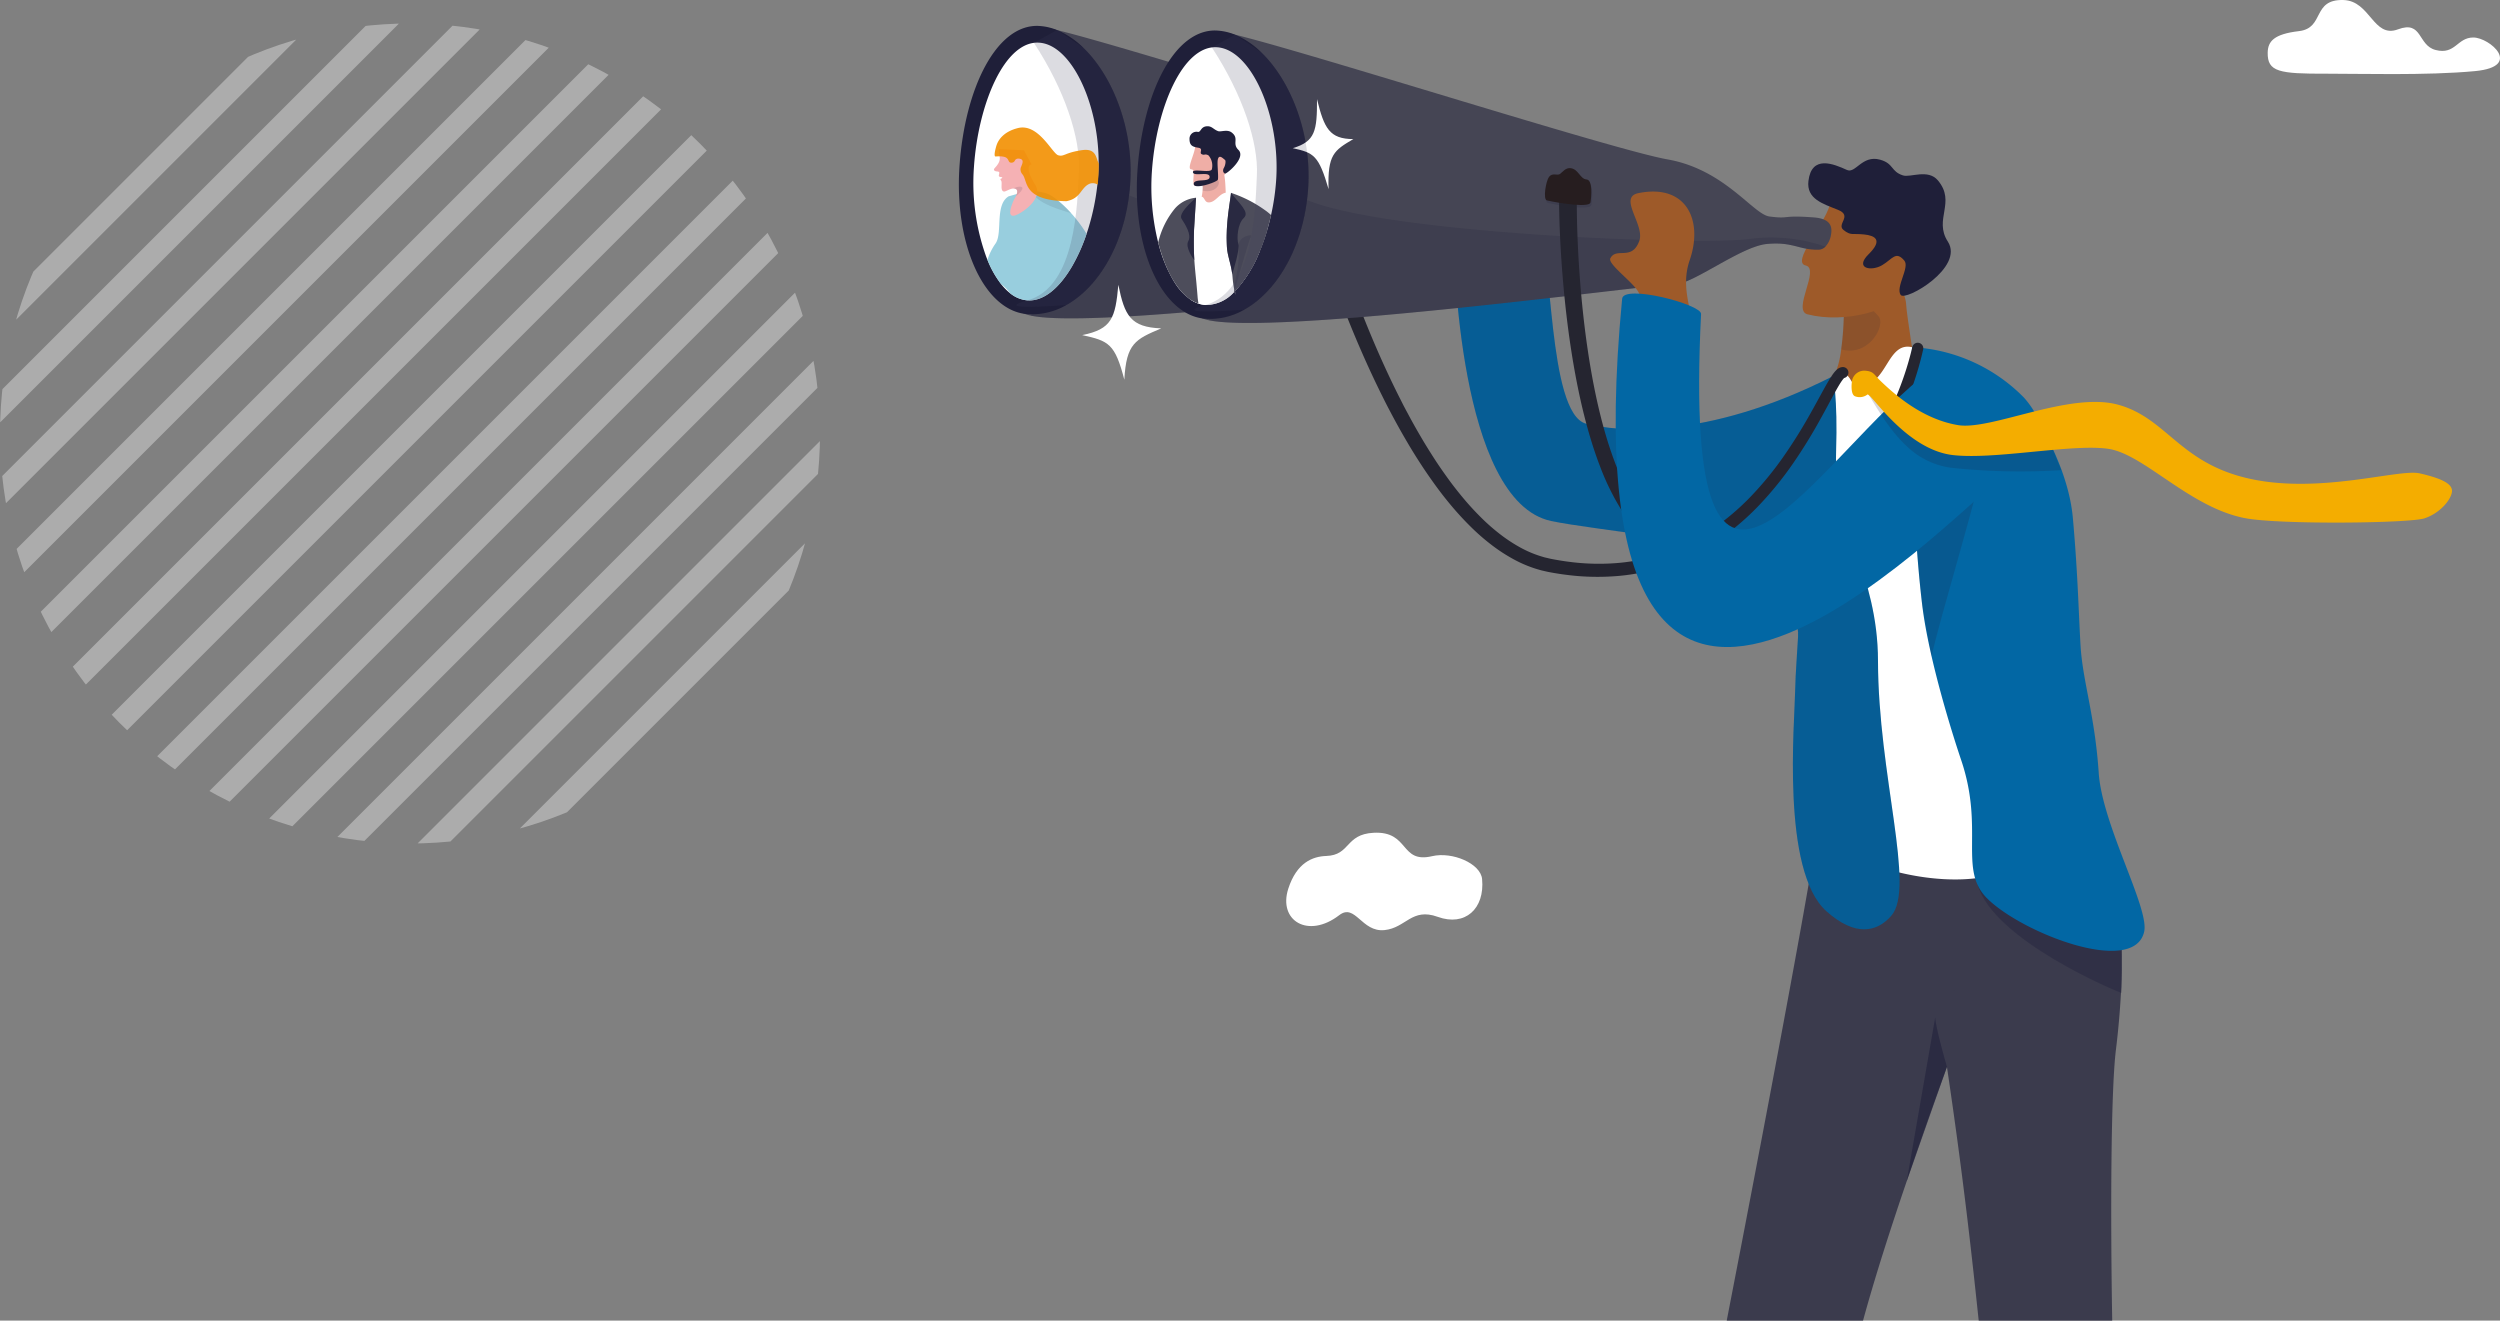<svg xmlns="http://www.w3.org/2000/svg" xmlns:xlink="http://www.w3.org/1999/xlink" width="490.412" height="259.055" viewBox="0 0 490.412 259.055"><rect x="0" y="0" width="490.412" height="259.055" fill="#808080" stroke="none"/><defs><clipPath id="a"><circle cx="80.429" cy="80.429" r="80.429" transform="translate(779.497 262.881)" fill="none"/></clipPath></defs><g transform="translate(-779.919 -258.275)"><g transform="translate(0.422)"><path d="M1070.234,430.726c.542,5.815-3.327,9.352-8.711,7.4-5.109-1.852-6.2,2.16-10.429,2.6-4.505.475-5.738-5.35-8.889-2.925-6.08,4.68-12.029,1.1-9.986-5.214,1.653-5.108,4.779-6.308,7.427-6.4,4.8-.163,3.69-4.247,9.275-4.55,7.129-.388,5.139,6.092,11.513,4.587C1064.387,425.3,1069.947,427.654,1070.234,430.726Z" fill="#fff" fill-rule="evenodd"/><path d="M1195.72,448.15v.55c-.02,1.34-.07,2.79-.16,4.33-.07,1.22-.15,2.52-.26,3.88-.18,2.25-.41,4.69-.74,7.36-1,8.26-1.07,32.7-.72,53.06h-26.19c-1.21-11.38-2.84-26.93-6.23-49.76a.155.155,0,0,1-.03.06.942.942,0,0,0-.03.09c-.01.03-.03.07-.04.11a.556.556,0,0,1-.04.12c-.02.04-.03.09-.05.14s-.04.11-.06.17l-.03.09-.03.09c-.07.17-.14.38-.22.6-.58,1.59-1.59,4.36-2.85,7.93-1.09,3.08-2.4,6.83-3.81,10.95l-.01.02c-.17.5-.35,1.02-.52,1.54l-.18.51V490l-.01.04c-2.92,8.56-6.13,18.43-8.55,27.29h-26.74c2.96-15.25,10.36-53.52,15.12-80.2v-.01c1.72-9.67,3.1-17.82,3.79-22.79,0,0,.95-.13,2.58-.29h.01c1.58-.16,3.81-.36,6.44-.51a113.374,113.374,0,0,1,19.67.47h.01c6.79.86,13.16,2.67,17.02,6.15a10.84,10.84,0,0,1,3.71,7.25c.25,2.67,8.6-1.03,8.57,1.22-.03,1.72.02,3.38.09,5.05v.01c.06,1.27.14,2.53.21,3.86.06,1.24.13,2.52.18,3.88a1.693,1.693,0,0,1,.01.23.969.969,0,0,0,.01.17.67.67,0,0,0,0,.2c.03.84.06,1.71.07,2.62C1195.73,445.75,1195.73,446.91,1195.72,448.15Z" fill="#3b3b4d"/><path d="M1166.581,458.841a.241.241,0,0,0-.008.03,1.505,1.505,0,0,1-.164-.107A1.432,1.432,0,0,1,1166.581,458.841Z" fill="#1f1f3b" opacity="0.46"/><path d="M1161.417,467.563l0,.006c-.063.173-5.942,16.872-7.9,22.469l5.6-32.2S1159.031,459.184,1161.417,467.563Z" fill="#1f1f3b" opacity="0.54"/><path d="M1195.64,453.058c-.486-.105-25.161-10.268-28.217-21.289,0,0,21.647,1.262,27.934,1.917C1195.632,438.715,1195.837,450.212,1195.64,453.058Z" fill="#1f1f3b" opacity="0.35"/><path d="M1184.475,446.351s0,.011.009.028a1.4,1.4,0,0,1-.182-.012A1.3,1.3,0,0,1,1184.475,446.351Z" fill="#1f1f39" opacity="0.46"/><path d="M1066.613,303.32c3.092-14.26-5.746-9.614-6.11-18.352-.06-1.433,9.03-8.066,13.356-3.677s5.663,13.611,4.995,17.861-6.131,4.8-7.531,4.291S1066.613,303.32,1066.613,303.32Z" fill="#efaea6"/><path d="M1162.9,452.6a.172.172,0,0,0-.007.03,1.8,1.8,0,0,1-.154-.1A1.216,1.216,0,0,1,1162.9,452.6Z" fill="#1f1f39" opacity="0.46"/><path d="M1155.62,339.522l-11.168,1.928s-10.855,1.726-8.822-.646c2.721-3.167,2.537-6.514,3.623-8.648a18.265,18.265,0,0,0,1.42-5.341,58.105,58.105,0,0,0,.522-7.023l-.143-.883,1.194-2.506,3.492-7.332s7.3,3.864,7.67,8.817C1153.743,322.4,1156.225,334.579,1155.62,339.522Z" fill="#9e5a29"/><path d="M1140.673,326.815a58.105,58.105,0,0,0,.522-7.023l-.143-.883,1.194-2.506,1.269-.48a49.946,49.946,0,0,1,4.539,4.464C1149.4,322.248,1146.032,328.32,1140.673,326.815Z" fill="#1f1f39" opacity="0.14"/><path d="M1154.569,326.387c-4.729-1.119-4.86,6.874-9.559,7.452-2.48.305-1.976-.837-3.2-1.973-.754-.7-1.465-1.489-2.56-.231-22.261,25.591,4.5,86.727,1.72,91.183-2.277,3.645,17.729,10.579,29.969,6.961,16.786-4.962,14.979-23.929,14.339-27.54s-14.085-64.874-14.085-64.874A92.785,92.785,0,0,1,1154.569,326.387Z" fill="#fff"/><path d="M1064.6,305.591c.181,1.708.868,51.007,19.2,54.891,8.107,1.717,36.178,4.4,40.983,7.569,3.657,2.412,7.675,10.5,7.428,15.145-.2,3.735-.505,7.349-.548,10.014-.112,6.845-2.8,35.876,6.122,43.82,5.67,5.049,9.89,4.093,12.7.895,4.825-5.488-2.562-27.634-2.592-49.988-.023-17.283-8.682-26.643-8.222-40.971.35-10.84-.607-14.9-.607-14.9-25.131,12.752-42.454,10.853-48.426,9.33-7.672-1.957-6.478-35.239-9.385-37.1C1080.1,303.57,1064.166,301.5,1064.6,305.591Z" fill="#0267a4"/><path d="M1064.6,305.591c.181,1.708.868,51.007,19.2,54.891,8.107,1.717,36.178,4.4,40.983,7.569,3.657,2.412,7.675,10.5,7.428,15.145-.2,3.735-.505,7.349-.548,10.014-.112,6.845-2.8,35.876,6.122,43.82,5.67,5.049,9.89,4.093,12.7.895,4.825-5.488-2.562-27.634-2.592-49.988-.023-17.283-8.682-26.643-8.222-40.971.35-10.84-.607-14.9-.607-14.9-25.131,12.752-42.454,10.853-48.426,9.33-7.672-1.957-6.478-35.239-9.385-37.1C1080.1,303.57,1064.166,301.5,1064.6,305.591Z" fill="#1f1f39" opacity="0.14"/><path d="M1200.116,441c-1.925,8.875-24.022.308-30.838-6.517-5.65-5.661-.487-13.5-5.05-27.052-2.308-6.848-5.831-18.654-7.293-27.84-.142-.9-.266-1.786-.368-2.633-.849-7.113-1.369-14.815-1.682-22.047-.143-3.287-.244-6.48-.31-9.474-.043-1.921-.072-3.763-.093-5.5-.068-6.417.008-11.375.087-13.556a33.088,33.088,0,0,1,21.894,9.828,16.912,16.912,0,0,1,3.17,5.022c.8,1.773,5.688,9.777,6.485,18.637.962,10.693,1.129,18.487,1.5,24.937.409,7.109,2.813,13.687,3.572,25.069C1191.873,420.1,1201.119,436.377,1200.116,441Z" fill="#0267a4"/><path d="M1168.556,348.337c.162,2.82-9.127,33.142-10.137,38.746-.142-.9-1.75-9.275-1.852-10.122-.849-7.113-1.369-14.815-1.682-22.047Z" fill="#1f1f39" opacity="0.18"/><path d="M1138.453,298.485c-1.269,4.159-7.6,11.239-4.74,11.873s-2.689,8.785.335,9.569c7.329,1.9,16.828-.861,18.554-4.21s3.362-13.419,3.362-13.419Z" fill="#9e5a29"/><path d="M1145.174,304.268c-2.386-.25-2.577.284-4.038-.871s1.846-2.771-1.087-3.957-6.231-2.123-5.8-5.674c.629-5.141,4.922-3.353,7.554-2.151,1.693.774,2.966-2.983,6.477-2.021,2.755.755,2.078,2.306,4.506,3.088,1.466.472,4.923-1.336,6.868.99,3.609,4.316-.893,7.611,1.938,11.988,3.3,5.1-8.353,11.8-9.249,10.469-1.046-1.548,1.828-5.424.714-6.734-1.679-1.977-2.3-.32-4.328.888-2.166,1.291-5.51.648-2.669-2.147S1147.334,304.494,1145.174,304.268Z" fill="#1f1f39"/><path d="M1141.109,332.451a.465.465,0,0,0,.185-.054l-.008.005-.022.02c-.013.008-.036.035-.056.052a3.318,3.318,0,0,0-.3.366c-.216.29-.431.631-.641.977-.419.7-.823,1.435-1.227,2.176-.805,1.485-1.608,2.992-2.441,4.486a101.543,101.543,0,0,1-5.412,8.766,67.566,67.566,0,0,1-6.526,8.048,50.539,50.539,0,0,1-7.907,6.788,41.854,41.854,0,0,1-9.288,4.832,40.786,40.786,0,0,1-10.226,2.318,47.25,47.25,0,0,1-10.453-.193c-.865-.1-1.724-.242-2.581-.386l-.641-.117-.321-.059c-.107-.02-.22-.048-.329-.072l-.662-.151c-.22-.052-.443-.1-.657-.165a24.118,24.118,0,0,1-4.991-2,32.827,32.827,0,0,1-4.462-2.878,41.816,41.816,0,0,1-3.975-3.442q-1.87-1.832-3.564-3.812t-3.229-4.067c-1.021-1.393-2.011-2.807-2.955-4.247s-1.859-2.9-2.73-4.379-1.725-2.971-2.539-4.481c-.414-.752-.808-1.513-1.209-2.271s-.789-1.522-1.167-2.291c-3.068-6.13-5.768-12.423-8.216-18.8q-1.838-4.787-3.478-9.645-.82-2.428-1.594-4.874-.387-1.224-.757-2.454c-.248-.823-.489-1.635-.726-2.481a1.572,1.572,0,1,1,3.028-.848l0,.009,0,.012c.216.79.453,1.609.69,2.413s.483,1.615.732,2.421q.745,2.418,1.546,4.822,1.6,4.807,3.379,9.551c2.381,6.319,5.01,12.545,7.989,18.587.368.758.755,1.5,1.133,2.257s.772,1.495,1.173,2.234q1.185,2.227,2.46,4.4c.842,1.453,1.73,2.875,2.635,4.285s1.862,2.782,2.841,4.135,2.016,2.658,3.085,3.933,2.2,2.487,3.371,3.65a39.092,39.092,0,0,0,3.706,3.249,30.287,30.287,0,0,0,4.076,2.666,21.541,21.541,0,0,0,4.442,1.809c.189.064.384.1.577.148l.58.136c.1.022.191.047.292.066l.306.058.611.116c.817.141,1.635.279,2.457.382a44.668,44.668,0,0,0,9.884.243,38.3,38.3,0,0,0,9.613-2.118,39.4,39.4,0,0,0,8.773-4.5,48.132,48.132,0,0,0,7.57-6.424,65.208,65.208,0,0,0,6.345-7.733,99.5,99.5,0,0,0,5.342-8.541c.83-1.469,1.633-2.955,2.456-4.452.414-.749.831-1.5,1.29-2.254.234-.379.473-.757.765-1.148a5.43,5.43,0,0,1,.518-.606c.058-.055.107-.106.178-.163l.1-.083.122-.087a1.751,1.751,0,0,1,.765-.3,1.09,1.09,0,1,1,.272,2.162Z" fill="#252530"/><path d="M1264.673,265.631c3.2,0,9.779,5.678.378,6.588s-23.482.491-29.179.51c-9.3.031-11.608-.349-11.534-4.149.043-2.2,1.23-3.624,6.133-4.2,5.1-.6,2.495-6.273,8.721-6.1,5.3.147,5.844,7.571,10.7,5.752s3.836,3.139,7.385,4.049C1261.173,269.08,1261.473,265.631,1264.673,265.631Z" fill="#fff"/><path d="M1105.276,302.935a7.678,7.678,0,0,1-.748,3.623c-.611,1.053-1.737,1.836-3.828,1.843-3.9.012-4.334-1.93-9.48-1.462s-14.829,6.391-18.154,6.192c-3.025-.184-77.453,10.007-91.378,7.058a7.347,7.347,0,0,1-1.214-.351c-.629-.254-.979-.568-1.016-.947-.046-.473-.082-1.183-.107-2.089-.272-9.431.549-40.257,2.963-50.125.481-1.969,1.027-3.1,1.638-3.069a21.092,21.092,0,0,1,2.922.571c14.738,3.569,74.276,22.606,84.849,24.469,11.192,1.972,15.7,9.447,18.875,9.854,4.5.572,4.141-1.13,10.738-.632C1104.89,298.137,1105.312,301.545,1105.276,302.935Z" fill="#454554"/><path d="M1104.528,306.558c-.611,1.053-1.737,1.836-3.828,1.843-3.9.012-4.334-1.93-9.48-1.462s-14.829,6.391-18.154,6.192c-3.025-.184-77.453,10.007-91.378,7.058l.154-.254q.986-1.637,1.963-3.252c3.825-6.334,7.44-12.3,9.979-16.493,2.226-3.674,3.628-5.983,3.628-5.983a7.736,7.736,0,0,0,3.569,2.4c15.9,6.608,75.737,8.919,86.461,7.683C1096.641,303.234,1102.38,305.475,1104.528,306.558Z" fill="#1f1f39" opacity="0.18"/><path d="M1001.205,294.294c-.763,11.23-5.953,20.154-12.536,23.825a13.39,13.39,0,0,1-7.831,1.762c-8.28-.779-14.173-13.535-13.125-28.975s7.331-28,15.635-27.54a10.973,10.973,0,0,1,3.525.813h0l.01.006a16.4,16.4,0,0,1,5.268,3.592C997.9,273.429,1001.92,283.747,1001.205,294.294Z" fill="#1f1f39"/><path d="M995.011,289.959c.005.915-.022,1.832-.084,2.745-.034.484-.074.968-.124,1.451a46.081,46.081,0,0,1-1.78,8.828q-.182.59-.377,1.164a35.084,35.084,0,0,1-2.845,6.371c-2.463,4.216-5.558,6.9-8.75,6.681a6.189,6.189,0,0,1-3.388-1.386,10.736,10.736,0,0,1-1.786-1.807,19.738,19.738,0,0,1-2.673-4.744q-.114-.273-.222-.553a42.785,42.785,0,0,1-2.432-17.66c.851-12.525,6.081-24.861,12.813-24.4C989.6,267.069,994.943,278.338,995.011,289.959Z" fill="#fff"/><path d="M1138.669,304.381a4.5,4.5,0,0,1-1.083,2.274,1.931,1.931,0,0,1-1.354.6c-3.9.068-4.971-1.589-10.117-1.121-5.092.463-14.61,7.931-18.033,7.9-.037,0-.073,0-.108,0-3.025-.182-77.453,10.008-91.378,7.059a7.3,7.3,0,0,1-1.21-.349h0c-.629-.255-.98-.568-1.016-.947-.014-.152-.028-.327-.042-.527s-.022-.393-.033-.619c-.012-.285-.023-.6-.033-.944-.272-9.431.549-40.257,2.963-50.124.482-1.969,1.027-3.1,1.639-3.069a20.764,20.764,0,0,1,2.906.566l.016,0c14.738,3.569,74.276,22.606,84.849,24.469,11.192,1.973,16.778,10.776,19.956,11.19,4.213.551,2.118-.312,8.716.186C1138.857,301.193,1138.922,302.972,1138.669,304.381Z" fill="#454554"/><path d="M1137.586,306.655a1.931,1.931,0,0,1-1.354.6c-3.9.068-4.971-1.589-10.117-1.121-5.092.463-14.61,7.931-18.033,7.9-.037,0-.073,0-.108,0-3.025-.182-77.453,10.008-91.378,7.059.053-.085.1-.17.155-.254q.452-.75.9-1.5l1.059-1.754v0l.887-1.467c1.45-2.4,2.861-4.733,4.18-6.917h0c1.858-3.07,3.539-5.846,4.908-8.105v0c2.226-3.673,3.628-5.982,3.628-5.982a7.734,7.734,0,0,0,3.569,2.4c15.9,6.609,75.737,8.92,86.462,7.683A32.706,32.706,0,0,1,1137.586,306.655Z" fill="#1f1f39" opacity="0.18"/><path d="M1036.114,295.2c-.764,11.23-5.953,20.153-12.536,23.824a13.386,13.386,0,0,1-7.832,1.762c-8.279-.778-14.173-13.535-13.124-28.975s7.331-28,15.634-27.539a10.946,10.946,0,0,1,3.525.813h0l.009.006a16.434,16.434,0,0,1,5.269,3.592C1032.806,274.33,1036.828,284.648,1036.114,295.2Z" fill="#1f1f39"/><path d="M1029.835,293.607a45.547,45.547,0,0,1-1,6.855q-.312,1.4-.706,2.759-.331,1.141-.716,2.237-.358,1.03-.764,2.009a25.039,25.039,0,0,1-4.886,7.912c-.026.026-.051.053-.078.078-.055.056-.111.111-.167.166a7.425,7.425,0,0,1-5.56,2.477,5.426,5.426,0,0,1-1.361-.273,6.22,6.22,0,0,1-1.377-.659,10.977,10.977,0,0,1-3.2-3.317c-.068-.1-.135-.205-.2-.311a27.4,27.4,0,0,1-3.128-7.692,44.844,44.844,0,0,1-1.235-13.9c.85-12.526,6.08-24.861,12.812-24.4S1030.686,281.08,1029.835,293.607Z" fill="#fff"/><path d="M1033.093,287.34c4.409-1.319,4.776-3.383,4.754-9.617,1.4,5.722,2.452,7.818,7.127,7.837-3.764,2.216-5.084,3.013-4.856,9.822C1038.18,288.726,1037.218,288.248,1033.093,287.34Z" fill="#fff"/><path d="M991.788,324.011c5.82-1.179,6.5-3.326,7.089-9.861,1.235,6.062,2.387,8.308,8.415,8.543-5.076,2.149-6.858,2.924-7.24,10.071C998.214,325.7,997.02,325.153,991.788,324.011Z" fill="#fff"/><path d="M1083.128,298.086c3.119.693,8.359,1.4,8.54.407s.5-4.429-.768-4.519-1.582-2.033-3.118-2.214c-1-.118-1.568.746-2.079,1.13-.542.406-1.491-.317-2.169.587C1082.936,294.276,1082.314,297.9,1083.128,298.086Z" fill="#1f1f39" opacity="0.18"/><path d="M1088.853,295.761c-.029.7-.038,1.449-.04,2.188s0,1.487.014,2.232q.031,2.236.119,4.48.171,4.483.525,8.961c.473,5.965,1.173,11.914,2.214,17.789.523,2.936,1.13,5.854,1.86,8.734.36,1.441.762,2.869,1.192,4.285.212.71.445,1.411.675,2.113l.363,1.046c.119.349.253.692.379,1.038a45.711,45.711,0,0,0,3.749,7.9A26.693,26.693,0,0,0,1102.41,360a17.753,17.753,0,0,0,3.053,2.841,13.58,13.58,0,0,0,3.65,1.845,18.018,18.018,0,0,0,4.1.85,22.068,22.068,0,0,0,4.253-.029,27.859,27.859,0,0,0,4.234-.778,35.026,35.026,0,0,0,8.04-3.3,44.14,44.14,0,0,0,7.183-5.041,52.852,52.852,0,0,0,11.192-13.583,60.864,60.864,0,0,0,6.515-16.454h0a1.09,1.09,0,0,1,2.122.5,63.177,63.177,0,0,1-6.6,17.127,55.308,55.308,0,0,1-11.582,14.312,46.68,46.68,0,0,1-7.553,5.4,39.145,39.145,0,0,1-4.184,2.078,35.783,35.783,0,0,1-4.433,1.551,30.5,30.5,0,0,1-4.646.9,24.9,24.9,0,0,1-4.777.074,20.821,20.821,0,0,1-4.742-.939,17.886,17.886,0,0,1-2.28-.921c-.191-.084-.369-.189-.55-.289l-.543-.3c-.35-.217-.7-.442-1.037-.671a20.664,20.664,0,0,1-3.587-3.268,29.609,29.609,0,0,1-2.818-3.826,48.7,48.7,0,0,1-4.075-8.377c-.135-.361-.278-.72-.406-1.082l-.389-1.088c-.245-.728-.494-1.455-.721-2.188-.459-1.465-.888-2.937-1.272-4.417-.779-2.959-1.428-5.943-1.99-8.938-1.117-5.992-1.883-12.029-2.418-18.08q-.4-4.539-.616-9.093c-.071-1.518-.128-3.037-.163-4.56q-.027-1.143-.035-2.291c0-.769,0-1.53.021-2.334a1.75,1.75,0,0,1,3.5.11v.03Z" fill="#252530"/><path d="M1101.11,316.173c-.118-1.772-6.355-6-5.722-7.223,1.18-2.277,4.221.606,5.681-3.418,1.138-3.135-4.225-8.549-.182-9.369,9.462-1.917,12.749,5.376,10.073,13.138-2.079,6.033,1.091,10.543.561,15.91s-11.153-1.079-11.153-1.079A36.005,36.005,0,0,0,1101.11,316.173Z" fill="#9e5a29"/><path d="M1158.6,330.62c-22.262,16.205-49.312,67.528-45.414-10.758.093-1.882-15.2-5.876-15.481-2.993-11.992,124.494,64.666,42.233,74.462,35.1,4.151-3.024,3.4-19.549-3.639-19.974S1158.6,330.62,1158.6,330.62Z" fill="#0267a4"/><path d="M1145.623,335.3c.494-.292,4.753,9.387,11.054,12.856a15.285,15.285,0,0,0,5.627,1.889,128.058,128.058,0,0,0,21.579.459c-1.55-3.351-1.655-4.951-4.147-8.056-5.44,1.388-13.406,2.225-16.451,1.716a22.2,22.2,0,0,1-6.306-2.112,37,37,0,0,1-8.989-6.653c-1.167-1.138-1.258-2.777-2.73-2.918C1143.308,332.3,1144.988,335.677,1145.623,335.3Z" fill="#1f1f39" opacity="0.18"/><path d="M1142.765,333.214a2.441,2.441,0,0,1,2.8-2.2c1.471.142,1.557.748,2.726,1.887,3.51,3.42,8.8,7.68,15.3,8.766s21.907-6.644,31.46-3.988,12,11.5,25.837,14.524,29.192-2.014,33.271-1.071,6.523,1.989,6.326,3.615-2.4,4.208-5.364,5.2-28.555,1.261-35.235-.03c-10.9-2.107-19.784-12.566-26.828-13.6-2.964-.435-7.36-.12-12.075.321-6.489.607-13.583,1.452-18.375.909-9.226-1.046-16.141-12.258-16.775-11.885a2.516,2.516,0,0,1-2.392.37C1142.634,335.782,1142.653,334.137,1142.765,333.214Z" fill="#f4ad00"/><path d="M1082.947,297.589c3.119.693,8.359,1.4,8.54.407s.5-4.429-.768-4.519-1.582-2.033-3.118-2.214c-1-.118-1.567.746-2.078,1.13-.543.406-1.492-.317-2.169.587C1082.755,293.779,1082.134,297.408,1082.947,297.589Z" fill="#261d1f"/><path d="M992.646,304.147a35.084,35.084,0,0,1-2.845,6.371c-2.463,4.216-5.558,6.9-8.75,6.681a6.189,6.189,0,0,1-3.388-1.386,8.089,8.089,0,0,0-1.786-1.807,19.738,19.738,0,0,1-2.673-4.744,11.349,11.349,0,0,1,1.618-3.269c1.372-2.1-.206-7.53,2.523-9.2l.923-.264,2.924-.837a3.061,3.061,0,0,1,.827-.011c.13.009.28.025.449.046h0a16.951,16.951,0,0,1,1.95.383c.029.007.06.014.092.023a6.5,6.5,0,0,1,2.07,1.13,21.747,21.747,0,0,1,3.032,2.827A27.127,27.127,0,0,1,992.646,304.147Z" fill="#8dc9db" opacity="0.9"/><path d="M1001.205,294.294c-.763,11.23-5.953,20.154-12.536,23.825-6.38.448-13.481.711-7.617-.92,9.568-2.663,9.776-19.005,10.093-25.425s-2.783-15.843-8.831-25.1l4.559-2.5h0l.01.006c.164.111,2.563,1.715,5.268,3.592C997.9,273.429,1001.92,283.747,1001.205,294.294Z" fill="#3d3d59" opacity="0.18"/><path d="M989.613,300.088c-2.426-.715-5.66-1.754-6.911-3.167l.357-.893a5.207,5.207,0,0,1,1.452.1C985.753,296.446,987.728,298,989.613,300.088Z" fill="#1f1f39" opacity="0.1"/><path d="M982.58,294.536c1.708,2.778-2.837,5.731-4.066,6.025-.737.175-1.38-.2-.178-2.969.055-.124.253-.442.424-.8l0,0c.25-.53.442-1.154.04-1.409a.961.961,0,0,0-.67-.114h0c-.67.1-1.405.63-1.7.579-.8-.135-.252-1.707-.547-2.132s-.023-.348.1-.452c.3-.263-.005-.214-.3-.288-.443-.109-.163-.42-.162-.807s-.718-.136-.981-.467.316-.527.811-1.4c.625-1.108-.076-1.661.132-2.79l4.887.241,1.486,2.78S980.141,290.569,982.58,294.536Z" fill="#f5b1b4"/><path d="M978.762,296.786c.25-.53.442-1.154.04-1.409a.961.961,0,0,0-.67-.114C980.032,294.478,981.01,294.93,978.762,296.786Z" fill="#1f1f3b" opacity="0.12"/><path d="M995.039,290.32c.005.914-.022,1.832-.084,2.745-.034.483-.074.967-.124,1.45a1.71,1.71,0,0,0-1.6-.191c-1.789.782-1.652,2.868-4.55,3.42-8.691-.148-7.5-4.039-8.623-5.278a1.406,1.406,0,0,1-.318-1.315c.211-.558.682-1.4.023-1.667-.55-.218-1.055-.063-1.187.315a.759.759,0,0,1-1.015.309c-.482-.388-.023-1.345-2.756-1.134-.495.039.084-1.956.227-2.342.34-.917,1.322-2.517,4.123-3.23,4.044-1.03,6.746,4.993,7.929,5.33s1.253-.525,4.715-1.009C994.677,287.322,994.474,289.461,995.039,290.32Z" fill="#f28f00" opacity="0.9"/><path d="M1016.5,301.567l3.674-1.888c-.322-1.8-.1-6.206-.7-7.754-.661-1.7-.8-1.573-.8-1.573l-2.377,2.164-1.118,1.019a4.782,4.782,0,0,1,.235,1.942,9.914,9.914,0,0,1-.856,3.447C1014.106,299.977,1016.5,301.567,1016.5,301.567Z" fill="#efaea6"/><path d="M1015.18,293.535a6.649,6.649,0,0,1,.224,2.132c2.641.623,3.7-1.511,2.954-2.076a18.029,18.029,0,0,0-2.06-1.075Z" fill="#1f1f39" opacity="0.14"/><path d="M1013.943,287.057c-.118,1.527-1.752,4.456-.721,4.446s-.253,3.225.844,3.254c2.658.071,5.706-1.63,6.043-2.915a25.223,25.223,0,0,0,.13-4.867Z" fill="#efaea6"/><path d="M1016.56,288.757c-.743-.4-.733.05-1.322-.23s.422-1.1-.674-1.271-1.721-.418-1.727-1.676a1.367,1.367,0,0,1,1.615-1.436c.64.131.525-1.012,1.79-1.1,1-.068,1.295.644,2.228.963.512.175,1.778-.4,2.623.247,1.566,1.193.03,2.148,1.335,3.423,1.521,1.488-2.011,4.492-2.552,4.639-.2.055-.724-.382-.262-1.175.239-.41.412-1.326.171-1.506-.425-.318-1.186-1.177-1.408,0-.157.835.232,3.718-.019,3.957-.645.614-4.6,1.852-4.684.814-.1-1.285,3.291-.2,3.1-1.516-.144-1.006-2.98.031-3.251-.772-.314-.928,3.481.217,3.7-.652A3.055,3.055,0,0,0,1016.56,288.757Z" fill="#1f1f39"/><path d="M1021.764,315.379c.014.24.037.477.066.712-.051-.21-.1-.42-.144-.634-.055.056-.111.111-.167.166a7.425,7.425,0,0,1-5.56,2.477,5.426,5.426,0,0,1-1.361-.273,6.22,6.22,0,0,1-1.377-.659c-.063-2.938-.1-6.027-.1-8.881h0c.006-5.249.17-9.7.659-10.921a.743.743,0,0,1,.171-.282.187.187,0,0,1,.1-.052,7.435,7.435,0,0,1,1.174-.164.429.429,0,0,1,.243.1c.421.374.428,1.1,1.3,1.007,1.225-.134,1.884-1.658,3.173-1.9a1.949,1.949,0,0,1,.723,0c.1.018.2.039.3.064l.042.01a10.675,10.675,0,0,1,3.175,1.462s.572,2.288,1.4,5.613c.113.455.232.931.355,1.423.222.892.459,1.838.7,2.819A25.039,25.039,0,0,1,1021.764,315.379Z" fill="#fff"/><path d="M1028.13,303.221q-.331,1.141-.716,2.237-.358,1.03-.764,2.009a25.039,25.039,0,0,1-4.886,7.912c.014.24.037.477.066.712-.051-.21-.1-.42-.144-.634-.016-.074-.031-.146-.045-.221a20.31,20.31,0,0,1-.354-2.491c-.019-.244-.044-.477-.071-.7-.273-2.163-.932-3.495-1.048-5.395-.015-.255-.027-.511-.036-.766-.005-.176-.009-.351-.012-.526,0-.287,0-.572,0-.855,0-.141.005-.283.009-.423s.009-.282.014-.42.011-.28.019-.417q.02-.393.047-.778.016-.224.033-.441c.02-.248.042-.491.066-.731.052-.528.11-1.035.17-1.512.012-.1.024-.188.036-.281.014-.111.029-.222.044-.329s.028-.214.043-.318.029-.207.042-.306c.011-.072.021-.143.032-.212.046-.319.09-.613.128-.881.007-.04.012-.08.018-.12.018-.119.034-.233.049-.339.039-.286.071-.527.091-.718.005-.049.009-.094.011-.135,0-.014,0-.028,0-.04a24.773,24.773,0,0,1,6.562,3.322,11.039,11.039,0,0,1,1.3,1.04Q1028.524,301.866,1028.13,303.221Z" fill="#4d4d5b"/><path d="M1014.118,297.057a.889.889,0,0,1-.159.022h-.01a6.287,6.287,0,0,0-3.943,2.061,16.306,16.306,0,0,0-3.312,6.705c.058.227.116.453.183.668s.113.423.179.638v.01c.162.539.333,1.058.513,1.565.062.166.116.332.178.5s.116.322.189.487c.164.439.347.856.529,1.263.11.262.23.514.35.765.105.193.2.386.3.578.107.213.224.424.35.625s.232.4.357.594l.205.316c.114.181.238.352.351.524.134.17.257.341.38.5.157.209.322.4.487.584.065.065.12.131.185.2.165.178.339.355.511.513.141.129.281.259.42.368a4.494,4.494,0,0,0,.427.328,1.21,1.21,0,0,0,.233.163,2.221,2.221,0,0,0,.19.125v.01h.01c.179.106.357.2.535.3.156.078.323.156.488.223h.01v.01c.114.042.217.084.331.125h.01c-.077-.475-.142-.921-.175-1.35-.071-.917-.143-1.714-.209-2.441l-.01-.13c-.168-1.782-.32-3.094-.417-4.6-.014-.18-.018-.36-.032-.55-.034-.559-.049-1.149-.06-1.81l0-.421c-.012-.551-.008-1.143,0-1.806.007-.291.014-.593.019-.914.009-.141.009-.282.017-.433l.221-3.487.173-2.822Z" fill="#4d4d5b"/><path d="M1025.947,304.648a5.216,5.216,0,0,1,1.467.81q-.358,1.03-.764,2.009a25.039,25.039,0,0,1-4.886,7.912c-.01-.16-.017-.319-.02-.48a9.8,9.8,0,0,1,.255-2.423,21.008,21.008,0,0,0,.453-5.586c-.009-.239-.022-.475-.036-.712h0a2.518,2.518,0,0,1,2.532-1.729A3.476,3.476,0,0,1,1025.947,304.648Z" fill="#1f1f39" opacity="0.16"/><path d="M1020.168,306.648c.116,1.9.775,3.233,1.048,5.4.248-.79,1.508-4.893,1.2-5.867-.341-1.08-.17-4.014,1.072-5.151s-.974-2.88-2.511-4.927C1020.9,297.379,1019.883,302.051,1020.168,306.648Z" fill="#1f1f39" opacity="0.77"/><path d="M1028.13,303.221q-.331,1.141-.716,2.237-.358,1.03-.764,2.009a25.039,25.039,0,0,1-4.886,7.912c.014.24.037.477.066.712-.051-.21-.1-.42-.144-.634-.055.056-.111.111-.167.166.041-.128.081-.256.122-.387.035-.112.068-.223.1-.337,1.123-3.637,2.213-7.707,3.19-10.414l.014-.037a4.355,4.355,0,0,1,.644-1.223C1026.352,302.266,1027.275,302.508,1028.13,303.221Z" fill="#4d4d5b"/><path d="M1011.283,301.2c.659,1.047,2.031,3.072,1.318,4.369-.7,1.261,1.087,3.61,1.185,3.738-.1-1.567-.134-3.321-.061-5.995l.385-6.245C1013.1,297.982,1010.633,300.169,1011.283,301.2Z" fill="#1f1f39" opacity="0.77"/><path d="M1036.114,295.2c-.764,11.23-5.953,20.153-12.536,23.824-6.381.449-13.481.711-7.618-.92,9.568-2.663,9.777-19.005,10.093-25.425s-2.782-15.843-8.831-25.1l4.559-2.5h0l.009.006c.165.111,2.563,1.716,5.269,3.592C1032.806,274.33,1036.828,284.648,1036.114,295.2Z" fill="#3d3d59" opacity="0.18"/></g><g transform="translate(0.422)" opacity="0.35" style="mix-blend-mode:overlay;isolation:isolate"><g clip-path="url(#a)"><rect width="4.289" height="268.57" transform="translate(893.69 186.772) rotate(45)" fill="#fff"/><rect width="4.29" height="268.571" transform="matrix(0.707, 0.707, -0.707, 0.707, 902.253, 195.334)" fill="#fff"/><rect width="4.29" height="268.57" transform="translate(910.752 203.833) rotate(45)" fill="#fff"/><rect width="4.29" height="268.571" transform="matrix(0.707, 0.707, -0.707, 0.707, 919.25, 212.333)" fill="#fff"/><rect width="4.289" height="268.57" transform="translate(927.814 220.895) rotate(45)" fill="#fff"/><rect width="4.289" height="268.57" transform="translate(936.345 229.426) rotate(45)" fill="#fff"/><rect width="4.29" height="268.57" transform="translate(944.875 237.957) rotate(45)" fill="#fff"/><rect width="4.29" height="268.57" transform="translate(953.406 246.487) rotate(45)" fill="#fff"/><rect width="4.289" height="268.57" transform="translate(961.937 255.019) rotate(45)" fill="#fff"/><rect width="4.289" height="268.57" transform="translate(970.468 263.549) rotate(45)" fill="#fff"/><rect width="4.29" height="268.571" transform="matrix(0.707, 0.707, -0.707, 0.707, 979.031, 272.112)" fill="#fff"/><rect width="4.29" height="268.57" transform="translate(987.529 280.611) rotate(45)" fill="#fff"/><rect width="4.29" height="268.571" transform="matrix(0.707, 0.707, -0.707, 0.707, 996.028, 289.11)" fill="#fff"/><rect width="4.289" height="268.57" transform="translate(1004.592 297.673) rotate(45)" fill="#fff"/><rect width="4.289" height="268.57" transform="translate(1013.122 306.204) rotate(45)" fill="#fff"/></g></g></g></svg>